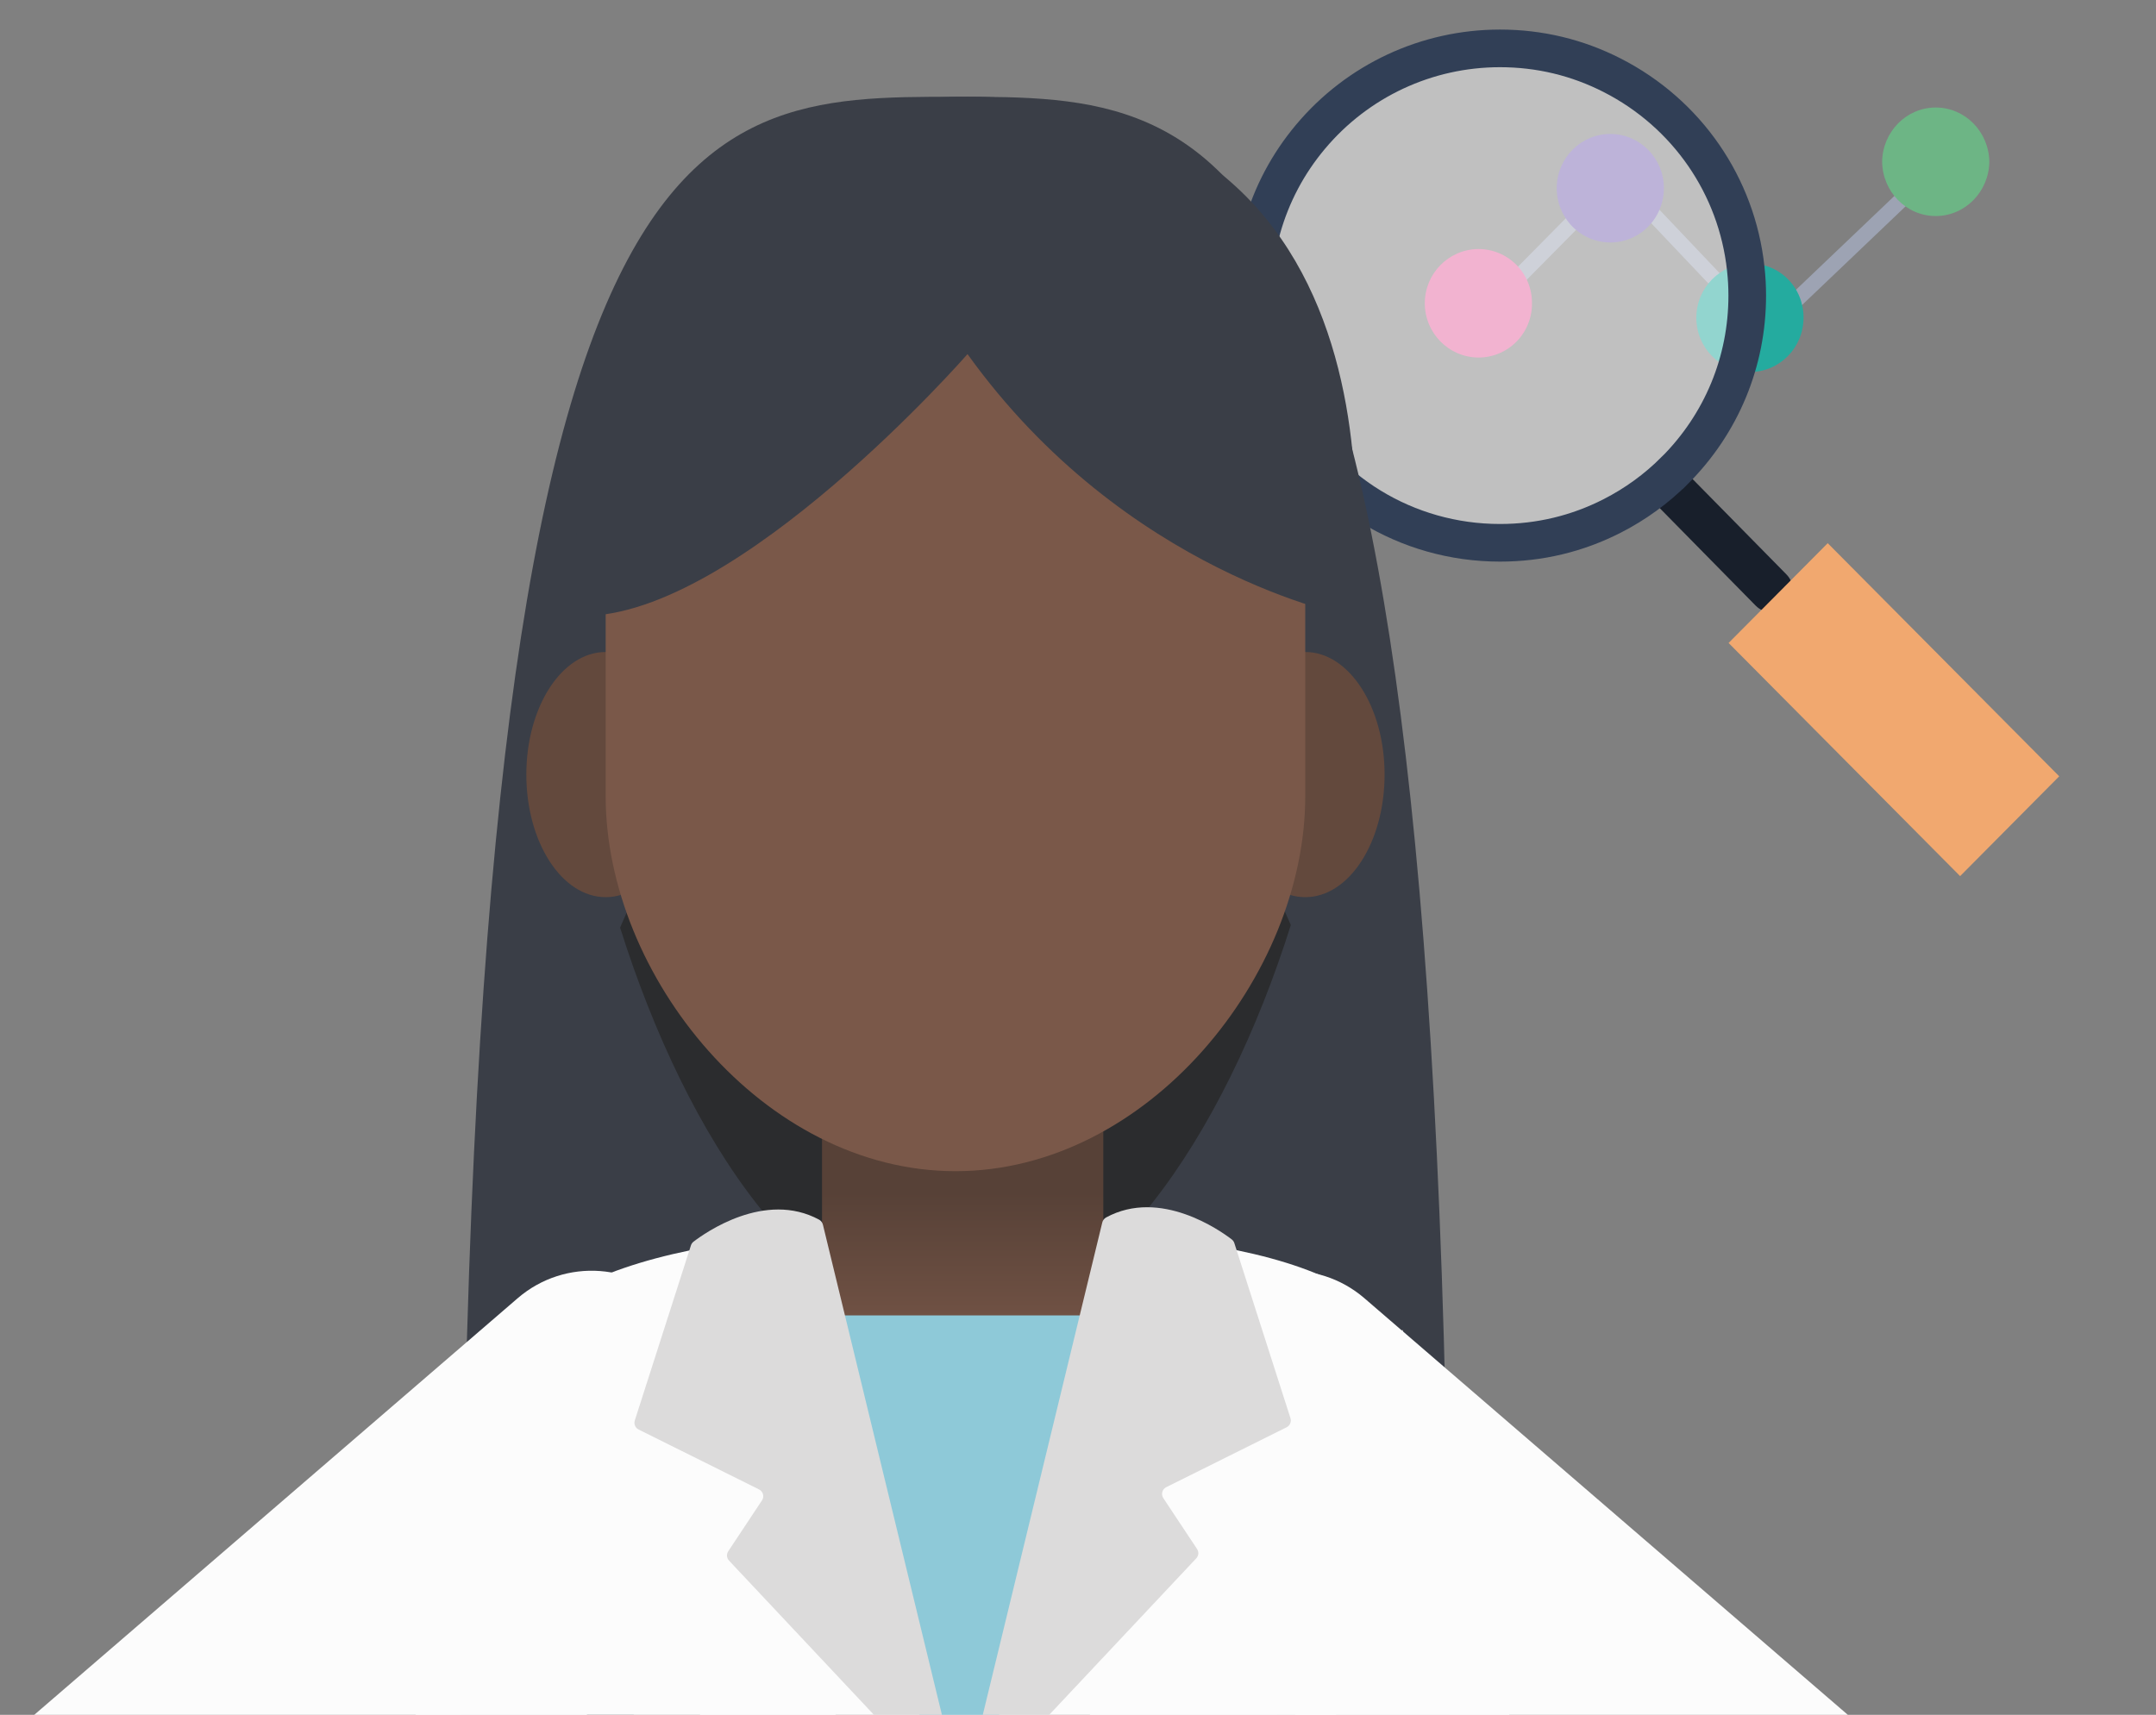 <svg width="401" height="319" viewBox="0 0 401 319" fill="none" xmlns="http://www.w3.org/2000/svg">
<rect x="0" y="0" width="401" height="319" fill="#808080" stroke="none"/>
<g clip-path="url(#clip0)">
<path d="M283.396 52.623L293.819 42.077C295.124 40.757 293.103 38.699 291.793 40.028L281.371 50.577C280.066 51.897 282.087 53.956 283.396 52.626V52.623Z" fill="#9DA3B3"/>
<path d="M335.224 56.693L353.632 39.142L356.275 36.622C357.598 35.36 355.593 33.355 354.27 34.615L335.862 52.166L333.218 54.686C331.895 55.948 333.901 57.953 335.224 56.693Z" fill="#9DA3B3"/>
<path d="M303.023 37.207L320.528 55.663L323.041 58.314C324.3 59.641 326.299 57.63 325.043 56.303L307.538 37.847L305.025 35.196C303.766 33.87 301.767 35.881 303.023 37.207Z" fill="#9DA3B3"/>
<path d="M284.936 56.419C284.963 59.104 283.913 61.687 282.024 63.586C280.134 65.485 277.564 66.54 274.892 66.513C269.405 66.429 265 61.935 265 56.42C265 50.905 269.405 46.411 274.892 46.327C277.564 46.3 280.134 47.355 282.024 49.254C283.913 51.153 284.963 53.736 284.936 56.421V56.419Z" fill="#E566A1"/>
<path d="M309.473 34.861C309.527 38.503 307.64 41.892 304.533 43.729C301.427 45.566 297.584 45.566 294.478 43.729C291.372 41.892 289.484 38.503 289.539 34.861C289.621 29.347 294.059 24.92 299.506 24.92C304.952 24.92 309.391 29.347 309.473 34.861Z" fill="#7B67B3"/>
<path d="M370 30.093C369.918 35.692 365.479 40.187 360.032 40.187C354.584 40.187 350.146 35.692 350.063 30.093C350.146 24.494 354.584 20 360.032 20C365.479 20 369.918 24.494 370 30.093Z" fill="#6DB585"/>
<path d="M335.443 59.112C335.443 64.686 330.98 69.205 325.474 69.205C319.969 69.205 315.506 64.686 315.506 59.112C315.506 53.538 319.969 49.019 325.474 49.019C328.126 48.992 330.677 50.047 332.552 51.945C334.427 53.844 335.469 56.427 335.443 59.112Z" fill="#24AB9F"/>
<path fill-rule="evenodd" clip-rule="evenodd" d="M307.63 93.442C313.926 99.842 320.222 106.241 326.518 112.641C330.203 116.386 335.922 110.576 332.236 106.829C325.94 100.43 319.644 94.03 313.347 87.63C309.663 83.885 303.943 89.696 307.63 93.442Z" fill="#181F2B"/>
<path opacity="0.5" fill-rule="evenodd" clip-rule="evenodd" d="M324.974 54.987C324.974 67.27 320.188 78.819 311.504 87.51H311.498C308.083 90.925 304.173 93.77 299.883 95.962C293.378 99.291 286.347 100.974 278.985 100.974C261.622 100.974 245.919 91.365 238.012 75.887C236.348 72.631 235.094 69.253 234.255 65.758C233.422 62.264 233 58.665 233 54.987C233 50.74 233.581 46.523 234.739 42.441C236.513 36.174 239.537 30.463 243.734 25.457C252.504 14.998 265.355 9 278.985 9C286.34 9 293.371 10.689 299.883 14.018C313.756 21.112 323.034 34.558 324.699 49.981V49.993C324.883 51.658 324.974 53.341 324.974 54.987Z" fill="white"/>
<path d="M324.974 54.987C324.974 67.27 320.188 78.819 311.504 87.51H311.498C308.083 90.925 304.173 93.77 299.883 95.962C293.378 99.291 286.347 100.974 278.985 100.974C261.622 100.974 245.919 91.365 238.012 75.887C236.348 72.631 235.094 69.253 234.255 65.758C233.422 62.264 233 58.665 233 54.987C233 50.74 233.581 46.523 234.739 42.441C236.513 36.174 239.537 30.463 243.734 25.457C252.504 14.998 265.355 9 278.985 9C286.34 9 293.371 10.689 299.883 14.018C313.756 21.112 323.034 34.558 324.699 49.981V49.993C324.883 51.658 324.974 53.341 324.974 54.987" stroke="#313F56" stroke-width="7"/>
<path fill-rule="evenodd" clip-rule="evenodd" d="M383 144.412L364.568 162.982L321.505 119.609L330.556 110.499L339.943 101.045L383 144.412Z" fill="#F1A86F"/>
<path d="M269.595 327.255C269.595 362.82 228.455 292.106 177.708 292.106C126.961 292.106 85.821 362.82 85.821 327.255C85.807 18 126.946 18 177.694 18C228.442 18 269.595 18 269.595 328.061" fill="#3A3E47"/>
<path d="M177.408 123.972C150.627 123.972 128.428 141.671 115.332 172.557C127.743 211.916 150.232 246.04 177.408 246.04C204.585 246.04 227.673 211.438 240.084 172.085C226.993 141.194 204.194 123.972 177.408 123.972" fill="#2B2C2E"/>
<path d="M269.595 291.398C269.595 315.289 228.434 334.574 177.66 334.574C126.886 334.574 92.528 284.985 92.528 261.094C92.528 237.203 126.871 228.602 177.641 228.602C228.409 228.602 262.752 235.253 262.752 259.14" fill="#FCFCFC"/>
<path d="M152.892 229.943C152.892 229.943 177.706 246.071 205.207 229.943L182.461 334.498C182.461 334.498 179.731 337.686 175.733 334.498C171.736 331.309 152.892 229.943 152.892 229.943Z" fill="#8EC9D8"/>
<path d="M152.892 199.091H205.207V244.699H152.892V199.091Z" fill="url(#paint0_linear)"/>
<path d="M97.152 247.382C97.152 247.382 -2.87 511.64 179.098 511.64C361.067 511.64 260.834 247.382 260.834 247.382L179.098 348.037L97.152 247.382Z" fill="#FCFCFC"/>
<path d="M257.522 144.093C257.522 156.702 250.916 166.897 242.767 166.897C234.617 166.897 228.011 156.678 228.011 144.093C228.011 131.508 234.617 121.289 242.767 121.289C250.916 121.289 257.522 131.508 257.522 144.093Z" fill="#63493D"/>
<path d="M127.405 144.093C127.405 156.702 120.799 166.897 112.65 166.897C104.5 166.897 97.894 156.678 97.894 144.093C97.894 131.508 104.5 121.289 112.65 121.289C120.799 121.289 127.405 131.508 127.405 144.093Z" fill="#63493D"/>
<path d="M177.72 217.871C141.935 217.871 112.65 181.428 112.65 148.107V93.34C112.65 60.018 141.93 32.756 177.72 32.756C213.51 32.756 242.767 60.018 242.767 93.34V148.131C242.767 181.447 213.505 217.871 177.72 217.871Z" fill="#7A5849"/>
<path d="M179.951 65.873C209.319 106.775 250.875 114.582 250.875 114.582C250.875 114.582 267.628 18 179.951 18C92.274 18 108.461 114.582 108.461 114.582C137.364 114.582 179.951 65.873 179.951 65.873Z" fill="#3A3E47"/>
<path d="M96.285 241.502C105.101 233.903 118.408 234.89 126.006 243.705L142.279 262.584C149.877 271.399 148.891 284.706 140.075 292.305L29.752 387.399C20.937 394.997 7.63 394.011 0.031 385.195L-16.241 366.317C-23.84 357.501 -22.853 344.194 -14.038 336.596L96.285 241.502Z" fill="#FCFCFC"/>
<path d="M364.099 336.603C372.915 344.202 373.901 357.508 366.302 366.324L350.03 385.202C342.431 394.018 329.125 395.004 320.309 387.406L209.986 292.311C201.171 284.713 200.184 271.406 207.782 262.59L224.055 243.712C231.654 234.896 244.96 233.91 253.776 241.509L364.099 336.603Z" fill="#FCFCFC"/>
<path d="M153.063 227.851L178.305 331.84C178.497 332.483 178.205 333.171 177.606 333.487C177.006 333.803 176.265 333.661 175.829 333.147L135.603 290.324C135.143 289.843 135.082 289.113 135.455 288.564L141.713 279.128C141.946 278.789 142.019 278.366 141.911 277.969C141.804 277.573 141.527 277.242 141.154 277.062L118.803 265.942C118.161 265.631 117.849 264.901 118.072 264.23L128.508 231.677C128.594 231.405 128.76 231.165 128.986 230.988C131.08 229.379 142.282 221.416 152.374 226.903C152.726 227.111 152.976 227.454 153.063 227.851Z" fill="#DCDBDB"/>
<path d="M205.011 227.429L179.779 331.418C179.587 332.061 179.879 332.749 180.478 333.065C181.077 333.381 181.818 333.239 182.254 332.725L222.488 289.901C222.947 289.421 223.009 288.691 222.636 288.142L216.38 278.706C216.147 278.366 216.075 277.943 216.182 277.547C216.289 277.151 216.566 276.819 216.939 276.64L239.281 265.52C239.923 265.209 240.235 264.478 240.012 263.807L229.58 231.255C229.494 230.983 229.327 230.743 229.102 230.566C227.008 228.957 215.812 220.994 205.723 226.48C205.362 226.684 205.104 227.028 205.011 227.429Z" fill="#DCDBDB"/>
<mask id="mask0" mask-type="alpha" maskUnits="userSpaceOnUse" x="11" y="-7" width="372" height="358">
<rect width="372" height="358" transform="translate(11 -7)" fill="white"/>
</mask>
<g mask="url(#mask0)">
</g>
</g>
<defs>
<linearGradient id="paint0_linear" x1="179.05" y1="254.789" x2="179.05" y2="221.895" gradientUnits="userSpaceOnUse">
<stop stop-color="#7A5849"/>
<stop offset="1" stop-color="#574137"/>
</linearGradient>
<clipPath id="clip0">
<rect width="401" height="319" fill="white"/>
</clipPath>
</defs>
</svg>
